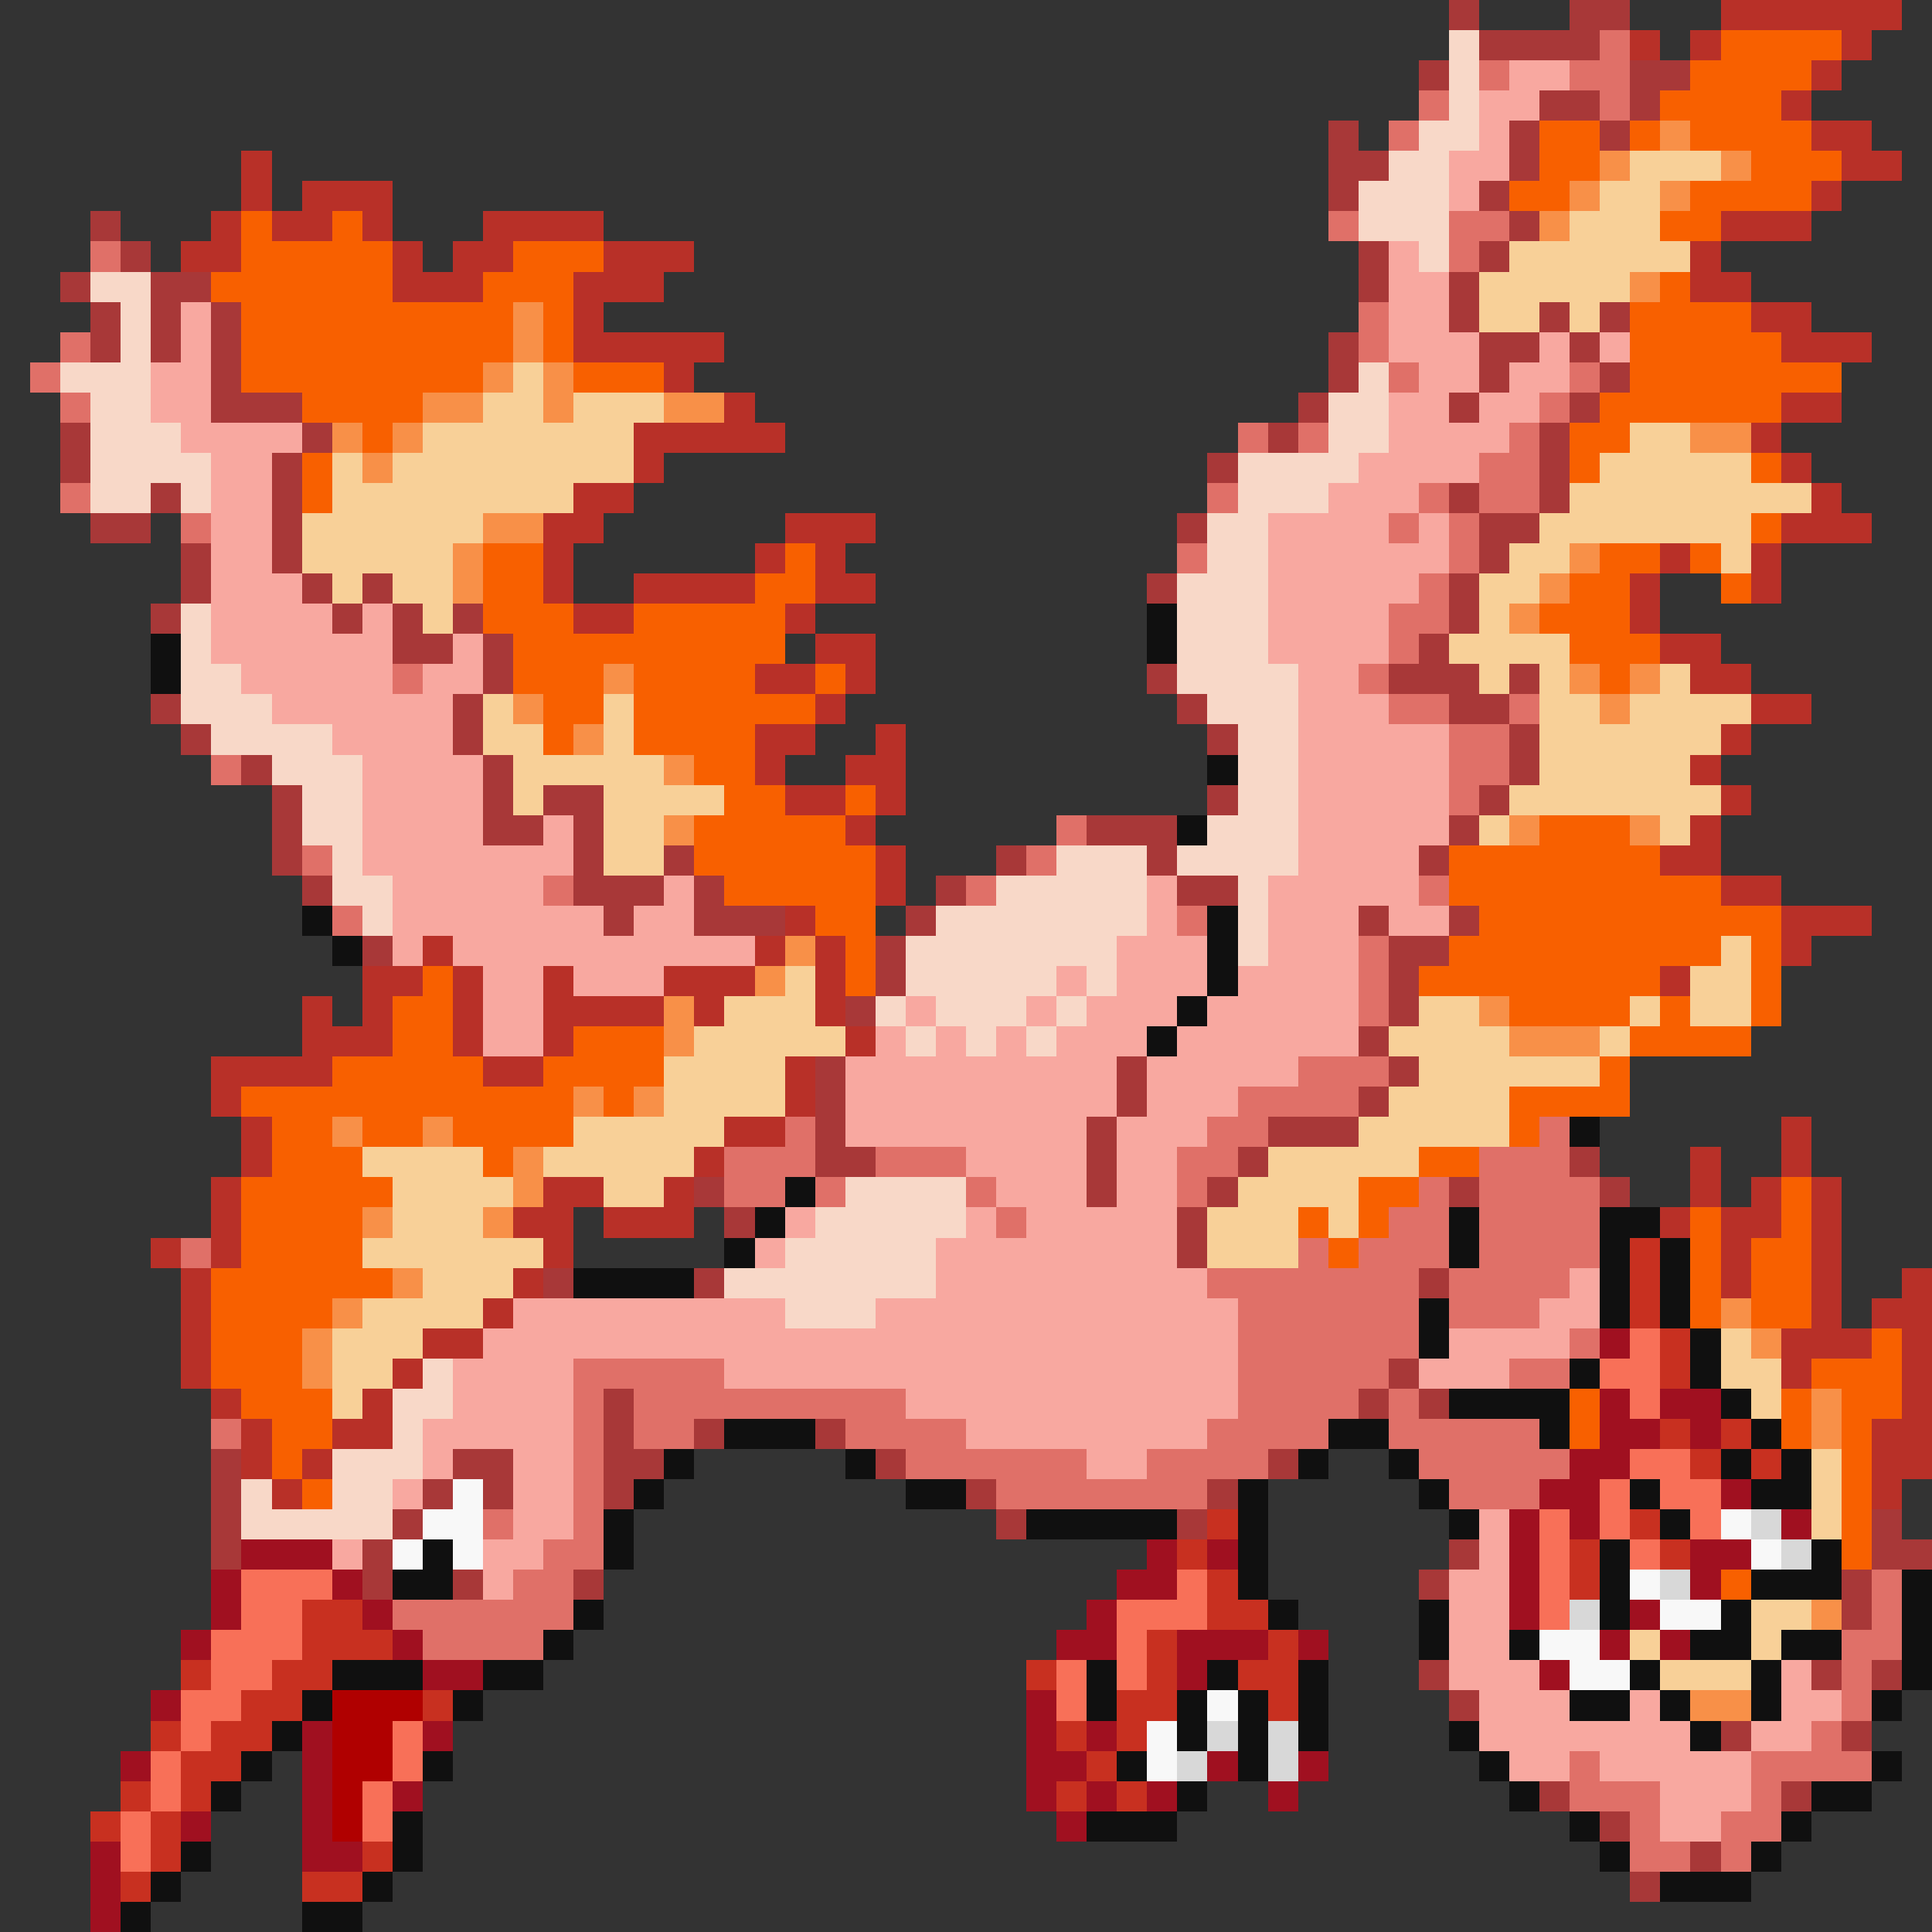 <svg xmlns="http://www.w3.org/2000/svg" viewBox="0 -0.5 64 64" shape-rendering="crispEdges">
<rect x="0" y="-0.5" width="64" height="64" fill="#333333" stroke="none"/>
<path stroke="#a83838" d="M48 0h1M52 0h2M49 1h4M47 2h1M54 2h2M51 3h2M54 3h1M44 4h1M50 4h1M53 4h1M44 5h2M50 5h1M44 6h1M49 6h1M3 7h1M50 7h1M4 8h1M45 8h1M49 8h1M2 9h1M5 9h2M45 9h1M48 9h1M3 10h1M5 10h1M7 10h1M48 10h1M51 10h1M53 10h1M3 11h1M5 11h1M7 11h1M44 11h1M49 11h2M52 11h1M7 12h1M44 12h1M49 12h1M53 12h1M7 13h3M43 13h1M48 13h1M52 13h1M2 14h1M10 14h1M42 14h1M51 14h1M2 15h1M9 15h1M40 15h1M51 15h1M5 16h1M9 16h1M48 16h1M51 16h1M3 17h2M9 17h1M39 17h1M49 17h2M6 18h1M9 18h1M49 18h1M6 19h1M10 19h1M12 19h1M38 19h1M48 19h1M5 20h1M11 20h1M13 20h1M15 20h1M48 20h1M13 21h2M16 21h1M47 21h1M16 22h1M38 22h1M46 22h3M50 22h1M5 23h1M15 23h1M39 23h1M48 23h2M6 24h1M15 24h1M40 24h1M50 24h1M8 25h1M16 25h1M50 25h1M9 26h1M16 26h1M18 26h2M40 26h1M49 26h1M9 27h1M16 27h2M19 27h1M36 27h3M48 27h1M9 28h1M19 28h1M22 28h1M33 28h1M38 28h1M47 28h1M10 29h1M19 29h3M23 29h1M31 29h1M39 29h2M20 30h1M23 30h3M30 30h1M45 30h1M48 30h1M12 31h1M29 31h1M46 31h2M29 32h1M46 32h1M28 33h1M46 33h1M45 34h1M27 35h1M37 35h1M46 35h1M27 36h1M37 36h1M45 36h1M27 37h1M36 37h1M42 37h3M27 38h2M36 38h1M41 38h1M52 38h1M23 39h1M36 39h1M40 39h1M48 39h1M53 39h1M24 40h1M39 40h1M39 41h1M18 42h1M23 42h1M47 42h1M46 45h1M20 46h1M45 46h1M47 46h1M20 47h1M23 47h1M27 47h1M7 48h1M15 48h2M20 48h2M29 48h1M42 48h1M7 49h1M14 49h1M16 49h1M20 49h1M32 49h1M40 49h1M7 50h1M13 50h1M33 50h1M39 50h1M62 50h1M7 51h1M12 51h1M48 51h1M62 51h2M12 52h1M15 52h1M19 52h1M47 52h1M61 52h1M61 53h1M47 55h1M60 55h1M62 55h1M48 56h1M57 57h1M61 57h1M51 59h1M59 59h1M53 60h1M56 61h1M54 62h1" />
<path stroke="#b83028" d="M57 0h6M54 1h1M56 1h1M61 1h1M60 2h1M59 3h1M60 4h2M8 5h1M61 5h2M8 6h1M10 6h3M60 6h1M7 7h1M9 7h2M12 7h1M16 7h4M57 7h3M6 8h2M13 8h1M15 8h2M20 8h3M56 8h1M13 9h3M19 9h3M56 9h2M19 10h1M58 10h2M19 11h5M59 11h3M22 12h1M24 13h1M59 13h2M21 14h5M58 14h1M21 15h1M59 15h1M19 16h2M60 16h1M18 17h2M26 17h3M59 17h3M18 18h1M25 18h1M27 18h1M55 18h1M58 18h1M18 19h1M21 19h4M27 19h2M54 19h1M58 19h1M19 20h2M26 20h1M54 20h1M27 21h2M55 21h2M25 22h2M28 22h1M56 22h2M27 23h1M58 23h2M25 24h2M29 24h1M57 24h1M25 25h1M28 25h2M56 25h1M26 26h2M29 26h1M57 26h1M28 27h1M56 27h1M29 28h1M55 28h2M29 29h1M57 29h2M26 30h1M59 30h3M14 31h1M25 31h1M27 31h1M59 31h1M12 32h2M15 32h1M18 32h1M22 32h3M27 32h1M55 32h1M10 33h1M12 33h1M15 33h1M18 33h4M23 33h1M27 33h1M10 34h3M15 34h1M18 34h1M28 34h1M7 35h4M16 35h2M26 35h1M7 36h1M26 36h1M8 37h1M24 37h2M59 37h1M8 38h1M23 38h1M56 38h1M59 38h1M7 39h1M18 39h2M22 39h1M56 39h1M58 39h1M60 39h1M7 40h1M17 40h2M20 40h3M55 40h1M57 40h2M60 40h1M5 41h1M7 41h1M18 41h1M57 41h1M60 41h1M6 42h1M17 42h1M57 42h1M60 42h1M63 42h1M6 43h1M16 43h1M60 43h1M62 43h2M6 44h1M14 44h2M59 44h3M63 44h1M6 45h1M13 45h1M59 45h1M63 45h1M7 46h1M12 46h1M63 46h1M8 47h1M11 47h2M62 47h2M8 48h1M10 48h1M62 48h2M9 49h1M62 49h1" />
<path stroke="#f8d8c8" d="M48 1h1M48 2h1M48 3h1M47 4h2M46 5h2M45 6h3M45 7h3M47 8h1M3 9h2M4 10h1M4 11h1M2 12h3M45 12h1M3 13h2M44 13h2M3 14h3M44 14h2M3 15h4M41 15h4M3 16h2M6 16h1M41 16h3M40 17h2M40 18h2M39 19h3M6 20h1M39 20h3M6 21h1M39 21h3M6 22h2M39 22h4M6 23h3M40 23h3M7 24h4M41 24h2M9 25h3M41 25h2M10 26h2M41 26h2M10 27h2M40 27h3M11 28h1M35 28h3M39 28h4M11 29h2M33 29h5M41 29h1M12 30h1M31 30h7M41 30h1M30 31h7M41 31h1M30 32h5M36 32h1M29 33h1M31 33h3M35 33h1M30 34h1M32 34h1M34 34h1M28 39h4M27 40h5M26 41h5M24 42h7M26 43h3M14 45h1M13 46h2M13 47h1M11 48h3M8 49h1M11 49h2M8 50h5" />
<path stroke="#e07068" d="M53 1h1M49 2h1M52 2h2M47 3h1M53 3h1M46 4h1M44 7h1M48 7h2M3 8h1M48 8h1M45 10h1M2 11h1M45 11h1M1 12h1M46 12h1M52 12h1M2 13h1M51 13h1M41 14h1M43 14h1M50 14h1M49 15h2M2 16h1M40 16h1M47 16h1M49 16h2M6 17h1M46 17h1M48 17h1M39 18h1M48 18h1M47 19h1M46 20h2M46 21h1M13 22h1M45 22h1M46 23h2M50 23h1M48 24h2M7 25h1M48 25h2M48 26h1M35 27h1M10 28h1M34 28h1M18 29h1M32 29h1M47 29h1M11 30h1M39 30h1M45 31h1M45 32h1M45 33h1M43 35h3M41 36h4M26 37h1M40 37h2M51 37h1M24 38h3M29 38h3M39 38h2M49 38h3M24 39h2M27 39h1M32 39h1M39 39h1M47 39h1M49 39h4M33 40h1M46 40h2M49 40h4M6 41h1M43 41h1M45 41h3M49 41h4M40 42h7M48 42h4M41 43h6M48 43h3M41 44h6M52 44h1M19 45h5M41 45h5M50 45h2M19 46h1M21 46h9M41 46h4M46 46h1M7 47h1M19 47h1M21 47h2M28 47h4M40 47h4M46 47h5M19 48h1M30 48h6M38 48h4M47 48h5M19 49h1M33 49h7M48 49h3M16 50h1M19 50h1M18 51h2M17 52h2M62 52h1M13 53h6M62 53h1M14 54h4M61 54h2M61 55h1M61 56h1M60 57h1M52 58h1M58 58h4M52 59h3M58 59h1M54 60h1M57 60h2M54 61h2M57 61h1" />
<path stroke="#f86000" d="M57 1h4M56 2h4M55 3h4M51 4h2M54 4h1M56 4h4M51 5h2M58 5h3M50 6h2M56 6h4M8 7h1M11 7h1M55 7h2M8 8h5M17 8h3M7 9h6M16 9h3M55 9h1M8 10h9M18 10h1M54 10h4M8 11h9M18 11h1M54 11h5M8 12h8M19 12h3M54 12h7M10 13h4M53 13h6M12 14h1M52 14h2M10 15h1M52 15h1M58 15h1M10 16h1M58 17h1M16 18h2M26 18h1M53 18h2M56 18h1M16 19h2M25 19h2M52 19h2M57 19h1M16 20h3M21 20h5M51 20h3M17 21h9M52 21h3M17 22h3M21 22h4M27 22h1M53 22h1M18 23h2M21 23h6M18 24h1M21 24h4M23 25h2M24 26h2M28 26h1M23 27h5M51 27h3M23 28h6M48 28h7M24 29h5M48 29h9M27 30h2M49 30h10M28 31h1M48 31h9M58 31h1M14 32h1M28 32h1M47 32h8M58 32h1M13 33h2M50 33h4M55 33h1M58 33h1M13 34h2M19 34h3M54 34h4M11 35h5M18 35h4M53 35h1M8 36h11M20 36h1M50 36h4M9 37h2M12 37h2M15 37h4M50 37h1M9 38h3M16 38h1M47 38h2M8 39h5M45 39h2M59 39h1M8 40h4M43 40h1M45 40h1M56 40h1M59 40h1M8 41h4M44 41h1M56 41h1M58 41h2M7 42h6M56 42h1M58 42h2M7 43h4M56 43h1M58 43h2M7 44h3M62 44h1M7 45h3M60 45h3M8 46h3M52 46h1M59 46h1M61 46h2M9 47h2M52 47h1M59 47h1M61 47h1M9 48h1M61 48h1M10 49h1M61 49h1M61 50h1M61 51h1M57 52h1" />
<path stroke="#f8a8a0" d="M50 2h2M49 3h2M49 4h1M48 5h2M48 6h1M46 8h1M46 9h2M6 10h1M46 10h2M6 11h1M46 11h3M51 11h1M53 11h1M5 12h2M47 12h2M50 12h2M5 13h2M46 13h2M49 13h2M6 14h4M46 14h4M7 15h2M45 15h4M7 16h2M44 16h3M7 17h2M42 17h4M47 17h1M7 18h2M42 18h6M7 19h3M42 19h5M7 20h4M12 20h1M42 20h4M7 21h6M15 21h1M42 21h4M8 22h5M14 22h2M43 22h2M9 23h6M43 23h3M11 24h4M43 24h5M12 25h4M43 25h5M12 26h4M43 26h5M12 27h4M18 27h1M43 27h5M12 28h7M43 28h4M13 29h5M22 29h1M38 29h1M42 29h5M13 30h7M21 30h2M38 30h1M42 30h3M46 30h2M13 31h1M15 31h10M37 31h3M42 31h3M16 32h2M19 32h3M35 32h1M37 32h3M41 32h4M16 33h2M30 33h1M34 33h1M36 33h3M40 33h5M16 34h2M29 34h1M31 34h1M33 34h1M35 34h3M39 34h6M28 35h9M38 35h5M28 36h9M38 36h3M28 37h8M37 37h3M32 38h4M37 38h2M33 39h3M37 39h2M26 40h1M32 40h1M34 40h5M25 41h1M31 41h8M31 42h9M52 42h1M17 43h9M29 43h12M51 43h2M16 44h25M48 44h4M15 45h4M24 45h17M47 45h3M15 46h4M30 46h11M14 47h5M32 47h8M14 48h1M17 48h2M36 48h2M13 49h1M17 49h2M17 50h2M49 50h1M11 51h1M16 51h2M49 51h1M16 52h1M48 52h2M48 53h2M48 54h2M48 55h3M59 55h1M49 56h3M54 56h1M59 56h2M49 57h7M58 57h2M50 58h2M53 58h5M55 59h3M55 60h2" />
<path stroke="#f89048" d="M55 4h1M53 5h1M57 5h1M52 6h1M55 6h1M51 7h1M54 9h1M17 10h1M17 11h1M16 12h1M18 12h1M14 13h2M18 13h1M22 13h2M11 14h1M13 14h1M56 14h2M12 15h1M16 17h2M15 18h1M52 18h1M15 19h1M51 19h1M50 20h1M20 22h1M52 22h1M54 22h1M17 23h1M53 23h1M19 24h1M22 25h1M22 27h1M50 27h1M54 27h1M26 31h1M25 32h1M22 33h1M49 33h1M22 34h1M50 34h3M19 36h1M21 36h1M11 37h1M14 37h1M17 38h1M17 39h1M12 40h1M16 40h1M13 42h1M11 43h1M57 43h1M10 44h1M58 44h1M10 45h1M60 46h1M60 47h1M60 53h1M56 56h2" />
<path stroke="#f8d098" d="M54 5h3M53 6h2M52 7h3M50 8h6M49 9h5M49 10h2M52 10h1M17 12h1M16 13h2M19 13h3M14 14h7M54 14h2M11 15h1M13 15h8M53 15h5M11 16h8M52 16h8M10 17h6M51 17h7M10 18h5M50 18h2M57 18h1M11 19h1M13 19h2M49 19h2M14 20h1M49 20h1M48 21h4M49 22h1M51 22h1M55 22h1M16 23h1M20 23h1M51 23h2M54 23h4M16 24h2M20 24h1M51 24h6M17 25h5M51 25h5M17 26h1M20 26h4M50 26h7M20 27h2M49 27h1M55 27h1M20 28h2M57 31h1M26 32h1M56 32h2M24 33h3M47 33h2M54 33h1M56 33h2M23 34h5M46 34h4M53 34h1M22 35h4M47 35h6M22 36h4M46 36h4M19 37h5M45 37h5M12 38h4M18 38h5M42 38h5M13 39h4M20 39h2M41 39h4M13 40h3M40 40h3M44 40h1M12 41h6M40 41h3M14 42h3M12 43h4M11 44h3M57 44h1M11 45h2M57 45h2M11 46h1M58 46h1M60 48h1M60 49h1M60 50h1M58 53h2M54 54h1M58 54h1M55 55h3" />
<path stroke="#101010" d="M38 20h1M5 21h1M38 21h1M5 22h1M40 25h1M39 27h1M10 30h1M40 30h1M11 31h1M40 31h1M40 32h1M39 33h1M38 34h1M52 37h1M26 39h1M25 40h1M48 40h1M53 40h2M24 41h1M48 41h1M53 41h1M55 41h1M19 42h4M53 42h1M55 42h1M47 43h1M53 43h1M55 43h1M47 44h1M56 44h1M52 45h1M56 45h1M48 46h4M57 46h1M24 47h3M44 47h2M51 47h1M58 47h1M22 48h1M28 48h1M43 48h1M46 48h1M57 48h1M59 48h1M21 49h1M30 49h2M41 49h1M47 49h1M54 49h1M58 49h2M20 50h1M34 50h5M41 50h1M48 50h1M55 50h1M14 51h1M20 51h1M41 51h1M53 51h1M60 51h1M13 52h2M41 52h1M53 52h1M58 52h3M63 52h1M19 53h1M42 53h1M47 53h1M53 53h1M57 53h1M63 53h1M18 54h1M47 54h1M50 54h1M56 54h2M59 54h2M63 54h1M11 55h3M16 55h2M36 55h1M40 55h1M43 55h1M54 55h1M58 55h1M63 55h1M10 56h1M15 56h1M36 56h1M39 56h1M41 56h1M43 56h1M52 56h2M55 56h1M58 56h1M62 56h1M9 57h1M39 57h1M41 57h1M43 57h1M48 57h1M56 57h1M8 58h1M14 58h1M37 58h1M41 58h1M49 58h1M62 58h1M7 59h1M39 59h1M50 59h1M60 59h2M13 60h1M36 60h3M52 60h1M59 60h1M6 61h1M13 61h1M53 61h1M58 61h1M5 62h1M12 62h1M55 62h3M4 63h1M10 63h2" />
<path stroke="#c83020" d="M54 41h1M54 42h1M54 43h1M55 44h1M55 45h1M55 47h1M57 47h1M56 48h1M58 48h1M40 50h1M54 50h1M39 51h1M52 51h1M55 51h1M40 52h1M52 52h1M10 53h2M40 53h2M10 54h3M38 54h1M42 54h1M6 55h1M9 55h2M34 55h1M38 55h1M41 55h2M8 56h2M14 56h1M37 56h2M42 56h1M5 57h1M7 57h2M35 57h1M37 57h1M6 58h2M36 58h1M4 59h1M6 59h1M35 59h1M37 59h1M3 60h1M5 60h1M5 61h1M12 61h1M4 62h1M10 62h2" />
<path stroke="#a01020" d="M53 44h1M53 46h1M55 46h2M53 47h2M56 47h1M52 48h2M51 49h2M57 49h1M50 50h1M52 50h1M59 50h1M8 51h3M38 51h1M40 51h1M50 51h1M56 51h2M7 52h1M11 52h1M37 52h2M50 52h1M56 52h1M7 53h1M12 53h1M36 53h1M50 53h1M54 53h1M6 54h1M13 54h1M35 54h2M39 54h3M43 54h1M53 54h1M55 54h1M14 55h2M39 55h1M51 55h1M5 56h1M34 56h1M10 57h1M14 57h1M34 57h1M36 57h1M4 58h1M10 58h1M34 58h2M40 58h1M43 58h1M10 59h1M13 59h1M34 59h1M36 59h1M38 59h1M42 59h1M6 60h1M10 60h1M35 60h1M3 61h1M10 61h2M3 62h1M3 63h1" />
<path stroke="#f87058" d="M54 44h1M53 45h2M54 46h1M54 48h2M53 49h1M55 49h2M51 50h1M53 50h1M56 50h1M51 51h1M54 51h1M8 52h3M39 52h1M51 52h1M8 53h2M37 53h3M51 53h1M7 54h3M37 54h1M7 55h2M35 55h1M37 55h1M6 56h2M35 56h1M6 57h1M13 57h1M5 58h1M13 58h1M5 59h1M12 59h1M4 60h1M12 60h1M4 61h1" />
<path stroke="#f8f8f8" d="M15 49h1M14 50h2M57 50h1M13 51h1M15 51h1M58 51h1M54 52h1M55 53h2M51 54h2M52 55h2M40 56h1M38 57h1M38 58h1" />
<path stroke="#d8d8d8" d="M58 50h1M59 51h1M55 52h1M52 53h1M40 57h1M42 57h1M39 58h1M42 58h1" />
<path stroke="#b00000" d="M11 56h3M11 57h2M11 58h2M11 59h1M11 60h1" />
</svg>